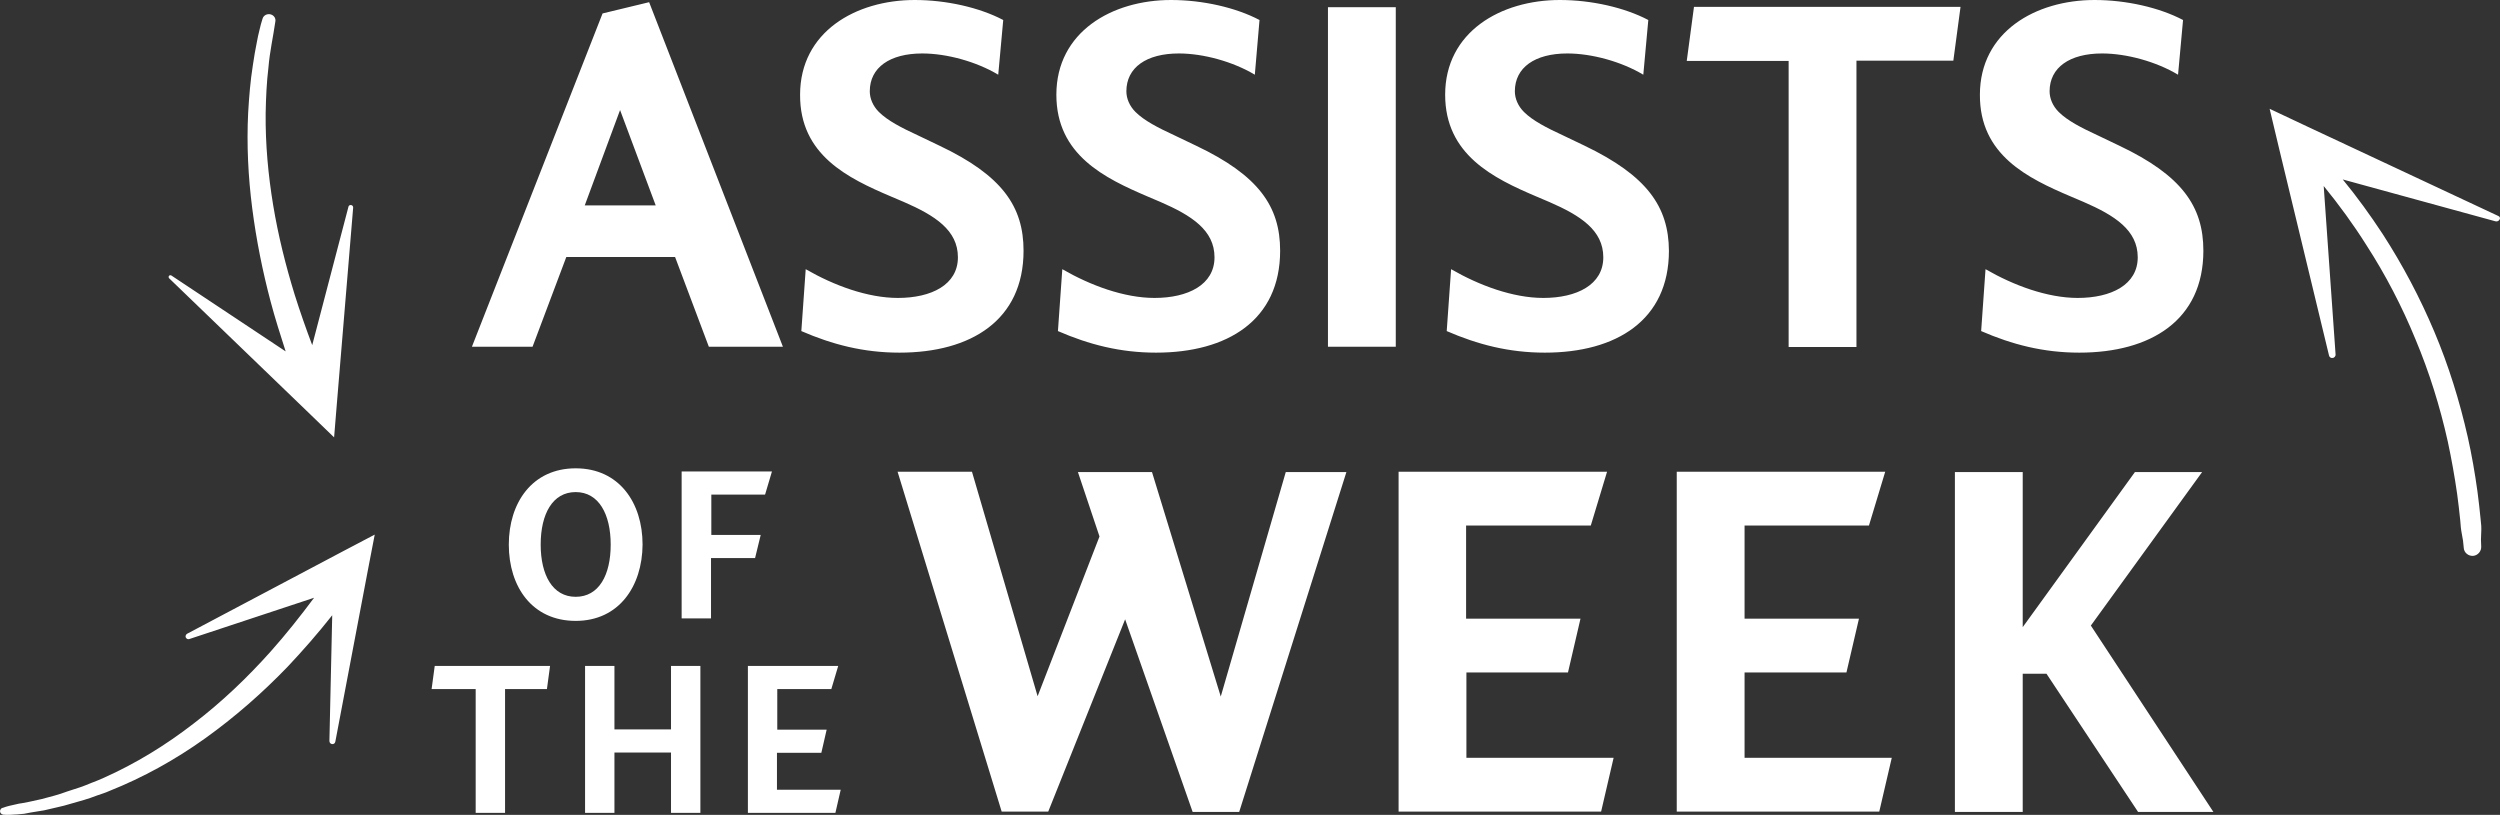 <svg width="1172" height="382" viewBox="0 0 1172 382" fill="none" xmlns="http://www.w3.org/2000/svg">
<rect x="0" y="0" width="1172" height="382" fill="#333333" stroke="none"/>
<path d="M602.767 221.308H631.191L580.936 380.62H559.105L527.458 290.338L491.415 380.474H469.584L420.794 221.161H455.665L486.433 326.392L515.443 251.5L505.334 221.308H540.058L572.291 326.539L602.767 221.308ZM687.306 315.254H735.071L740.931 290.045H687.306V246.37H745.766L753.385 221.161H655.659V380.474H750.601L756.462 355.265H687.453V315.254H687.306ZM817.852 315.254H865.616L871.477 290.045H817.852V246.37H876.166L883.784 221.161H786.058V380.474H881.001L886.861 355.265H817.852V315.254ZM1032.35 221.308H1000.85L948.251 294.002V221.308H916.457V380.62H948.251V315.84H959.387L1002.32 380.62H1037.63L980.192 293.27L1032.35 221.308ZM249.663 162.537H221.239L282.483 6.302L304.314 1.026L367.023 162.537H332.298L316.475 120.474H265.487L249.663 162.537ZM274.131 96.291H307.391L290.688 51.59L274.131 96.291ZM417.864 92.187L423.724 94.679C438.229 100.981 449.071 107.869 449.071 120.62C449.071 133.518 436.618 139.673 420.94 139.673C406.728 139.673 390.905 133.811 377.718 126.189L375.667 155.209C390.172 161.511 404.824 165.321 421.673 165.321C455.225 165.321 479.84 150.079 479.84 117.542C479.84 96.731 469.73 82.221 440.427 68.298L430.317 63.461C422.699 59.944 416.105 56.573 412.003 52.469C409.219 49.684 407.754 46.167 407.754 42.796C407.754 31.657 417.131 25.062 432.369 25.062C443.797 25.062 457.716 28.873 467.972 35.028L470.316 9.38C459.181 3.517 443.65 0 428.852 0C401.161 0 375.081 14.949 375.081 44.408C374.934 72.695 397.498 83.54 417.864 92.187ZM538.153 92.187L544.014 94.679C558.519 100.981 569.361 107.869 569.361 120.62C569.361 133.518 556.907 139.673 541.23 139.673C527.018 139.673 511.194 133.811 498.008 126.189L495.957 155.209C510.462 161.511 525.113 165.321 541.963 165.321C575.515 165.321 600.129 150.079 600.129 117.542C600.129 96.731 590.02 82.221 560.717 68.298L550.607 63.461C542.988 59.944 536.395 56.573 532.293 52.469C529.509 49.684 528.044 46.167 528.044 42.796C528.044 31.657 537.421 25.062 552.658 25.062C564.087 25.062 578.006 28.873 588.262 35.028L590.459 9.38C579.324 3.517 563.794 0 548.995 0C521.304 0 495.224 14.949 495.224 44.408C495.224 72.695 517.934 83.54 538.153 92.187ZM622.546 162.537H654.34V3.371H622.546V162.537ZM742.836 68.298L732.726 63.461C725.108 59.944 718.514 56.573 714.412 52.469C711.628 49.684 710.163 46.167 710.163 42.796C710.163 31.657 719.54 25.062 734.778 25.062C746.206 25.062 760.125 28.873 770.381 35.028L772.725 9.38C761.59 3.517 746.059 0 731.261 0C703.57 0 677.49 14.949 677.49 44.408C677.49 72.548 700.053 83.54 720.419 92.187L726.28 94.679C740.785 100.981 751.627 107.869 751.627 120.62C751.627 133.518 739.173 139.673 723.496 139.673C709.284 139.673 693.46 133.811 680.274 126.189L678.222 155.209C692.728 161.511 707.379 165.321 724.228 165.321C757.781 165.321 782.395 150.079 782.395 117.542C782.249 96.877 772.139 82.368 742.836 68.298ZM794.117 3.371L790.747 28.579H838.511V162.683H870.305V28.433H915.725L919.095 3.224H794.117V3.371ZM970.961 92.187L976.822 94.679C991.327 100.981 1002.17 107.869 1002.17 120.62C1002.17 133.518 989.715 139.673 974.038 139.673C959.826 139.673 944.002 133.811 930.816 126.189L928.765 155.209C943.27 161.511 957.921 165.321 974.771 165.321C1008.32 165.321 1032.94 150.079 1032.94 117.542C1032.94 96.731 1022.83 82.221 993.525 68.298L983.415 63.461C975.796 59.944 969.203 56.573 965.101 52.469C962.317 49.684 960.852 46.167 960.852 42.796C960.852 31.657 970.229 25.062 985.466 25.062C996.895 25.062 1010.81 28.873 1021.07 35.028L1023.41 9.38C1012.28 3.517 996.748 0 981.95 0C954.259 0 928.179 14.949 928.179 44.408C928.032 72.695 950.596 83.54 970.961 92.187ZM269.882 291.071C249.517 291.071 238.528 275.096 238.528 255.31C238.528 235.671 249.517 219.549 269.882 219.549C290.248 219.549 301.237 235.671 301.237 255.31C301.09 274.949 290.102 291.071 269.882 291.071ZM286.292 255.31C286.292 241.094 280.725 230.688 269.882 230.688C259.04 230.688 253.473 240.947 253.473 255.31C253.473 269.527 259.04 279.786 269.882 279.786C280.725 279.786 286.292 269.673 286.292 255.31ZM356.62 250.767H333.47V231.86H358.671L361.894 221.015H319.551V289.899H333.324V261.612H353.983L356.62 250.767ZM202.339 323.022H222.997V381.06H236.77V323.022H256.403L257.868 312.176H203.804L202.339 323.022ZM314.57 341.928H288.05V312.176H274.278V381.06H288.05V352.774H314.57V381.06H328.342V312.176H314.57V341.928ZM364.385 352.92H385.044L387.535 342.075H364.385V323.022H389.733L392.956 312.176H350.613V381.06H391.637L394.128 370.214H364.239V352.92H364.385ZM87.763 297.08C87.177 297.373 86.884 298.106 87.031 298.692C87.323 299.425 88.056 299.865 88.789 299.572L147.249 280.226C140.802 288.873 134.062 297.373 126.883 305.434C115.894 317.745 103.88 329.177 90.84 339.143C77.8 349.256 63.734 357.903 48.643 364.645C46.739 365.524 44.834 366.257 42.929 366.99C41.025 367.723 39.12 368.602 37.215 369.188L31.354 371.094L28.424 372.12L25.494 372.999L19.487 374.611L13.479 375.93L10.403 376.517C9.377 376.663 8.351 376.81 7.326 377.103C5.275 377.542 3.223 377.982 1.319 378.715H1.172C0.586 378.862 0.147 379.448 0 380.181C0 381.06 0.586 381.793 1.612 381.939C3.809 382.086 5.861 381.939 8.058 381.793C9.084 381.646 10.11 381.646 11.282 381.5L14.359 380.913L20.659 379.887L26.959 378.422L30.036 377.689L33.113 376.81L39.266 375.051C41.318 374.465 43.369 373.732 45.273 372.999C47.325 372.266 49.376 371.68 51.281 370.801C67.104 364.498 82.195 356.144 96.115 346.178C110.034 336.212 122.927 324.927 134.795 312.616C142.12 304.848 149.153 296.787 155.746 288.433L154.428 347.351C154.428 348.084 154.867 348.67 155.6 348.816C156.333 348.963 157.065 348.523 157.212 347.644L172.596 266.595L175.673 250.62L161.168 258.241L87.763 297.08ZM1171.25 101.274L1081.73 59.357L1064 51.003L1068.54 70.056L1091.84 166.64C1091.98 167.373 1092.72 167.959 1093.45 167.813C1094.33 167.813 1095.06 166.934 1094.91 166.054L1089.35 87.204C1096.53 95.998 1103.27 105.231 1109.27 114.758C1118.36 128.828 1126.12 143.777 1132.42 159.166C1138.87 174.555 1143.85 190.53 1147.51 206.945C1149.27 215.152 1150.74 223.36 1151.91 231.567C1152.49 235.671 1152.93 239.921 1153.37 244.025C1153.52 246.077 1153.67 248.129 1154.11 250.327C1154.55 252.379 1154.84 254.431 1154.99 256.629V256.776C1155.13 259.121 1157.18 260.733 1159.38 260.586C1161.58 260.44 1163.34 258.388 1163.19 256.19C1163.04 253.991 1163.04 251.939 1163.19 249.741C1163.34 247.542 1163.19 245.49 1162.9 243.292C1162.46 239.042 1162.02 234.645 1161.43 230.395C1160.26 221.894 1158.79 213.394 1156.89 204.893C1153.08 188.038 1147.95 171.477 1141.21 155.502C1134.47 139.527 1126.41 124.284 1117.04 109.775C1111.18 100.834 1105.02 92.334 1098.28 84.126L1169.93 103.766C1170.66 103.912 1171.4 103.619 1171.69 103.033C1172.27 102.446 1171.98 101.567 1171.25 101.274ZM143.732 192.582L156.626 205.04L158.091 187.159L165.563 97.317C165.563 96.731 165.27 96.291 164.684 96.144C164.098 95.998 163.512 96.291 163.365 96.877L146.369 161.804C143.439 154.036 140.655 146.122 138.165 138.207C133.916 124.431 130.399 110.361 128.055 96.144C125.711 81.928 124.392 67.565 124.539 53.055C124.685 45.874 124.978 38.692 125.857 31.511C126.443 24.329 128.055 17.294 129.081 10.113C129.374 8.647 128.495 7.182 126.883 6.742C125.271 6.302 123.513 7.182 123.073 8.794C122.487 10.552 122.048 12.311 121.608 14.216C121.169 15.975 120.729 17.881 120.436 19.639L119.411 25.062C119.117 26.967 118.824 28.726 118.531 30.631C117.359 37.959 116.773 45.434 116.334 52.909C115.601 67.858 116.334 82.807 118.238 97.61C120.143 112.413 123.073 127.069 126.883 141.432C128.934 149.2 131.425 156.967 133.916 164.735L80.291 129.121C79.998 128.974 79.558 128.974 79.265 129.267C78.972 129.56 78.972 130.147 79.265 130.44L143.732 192.582Z" fill="white"/>
</svg>
